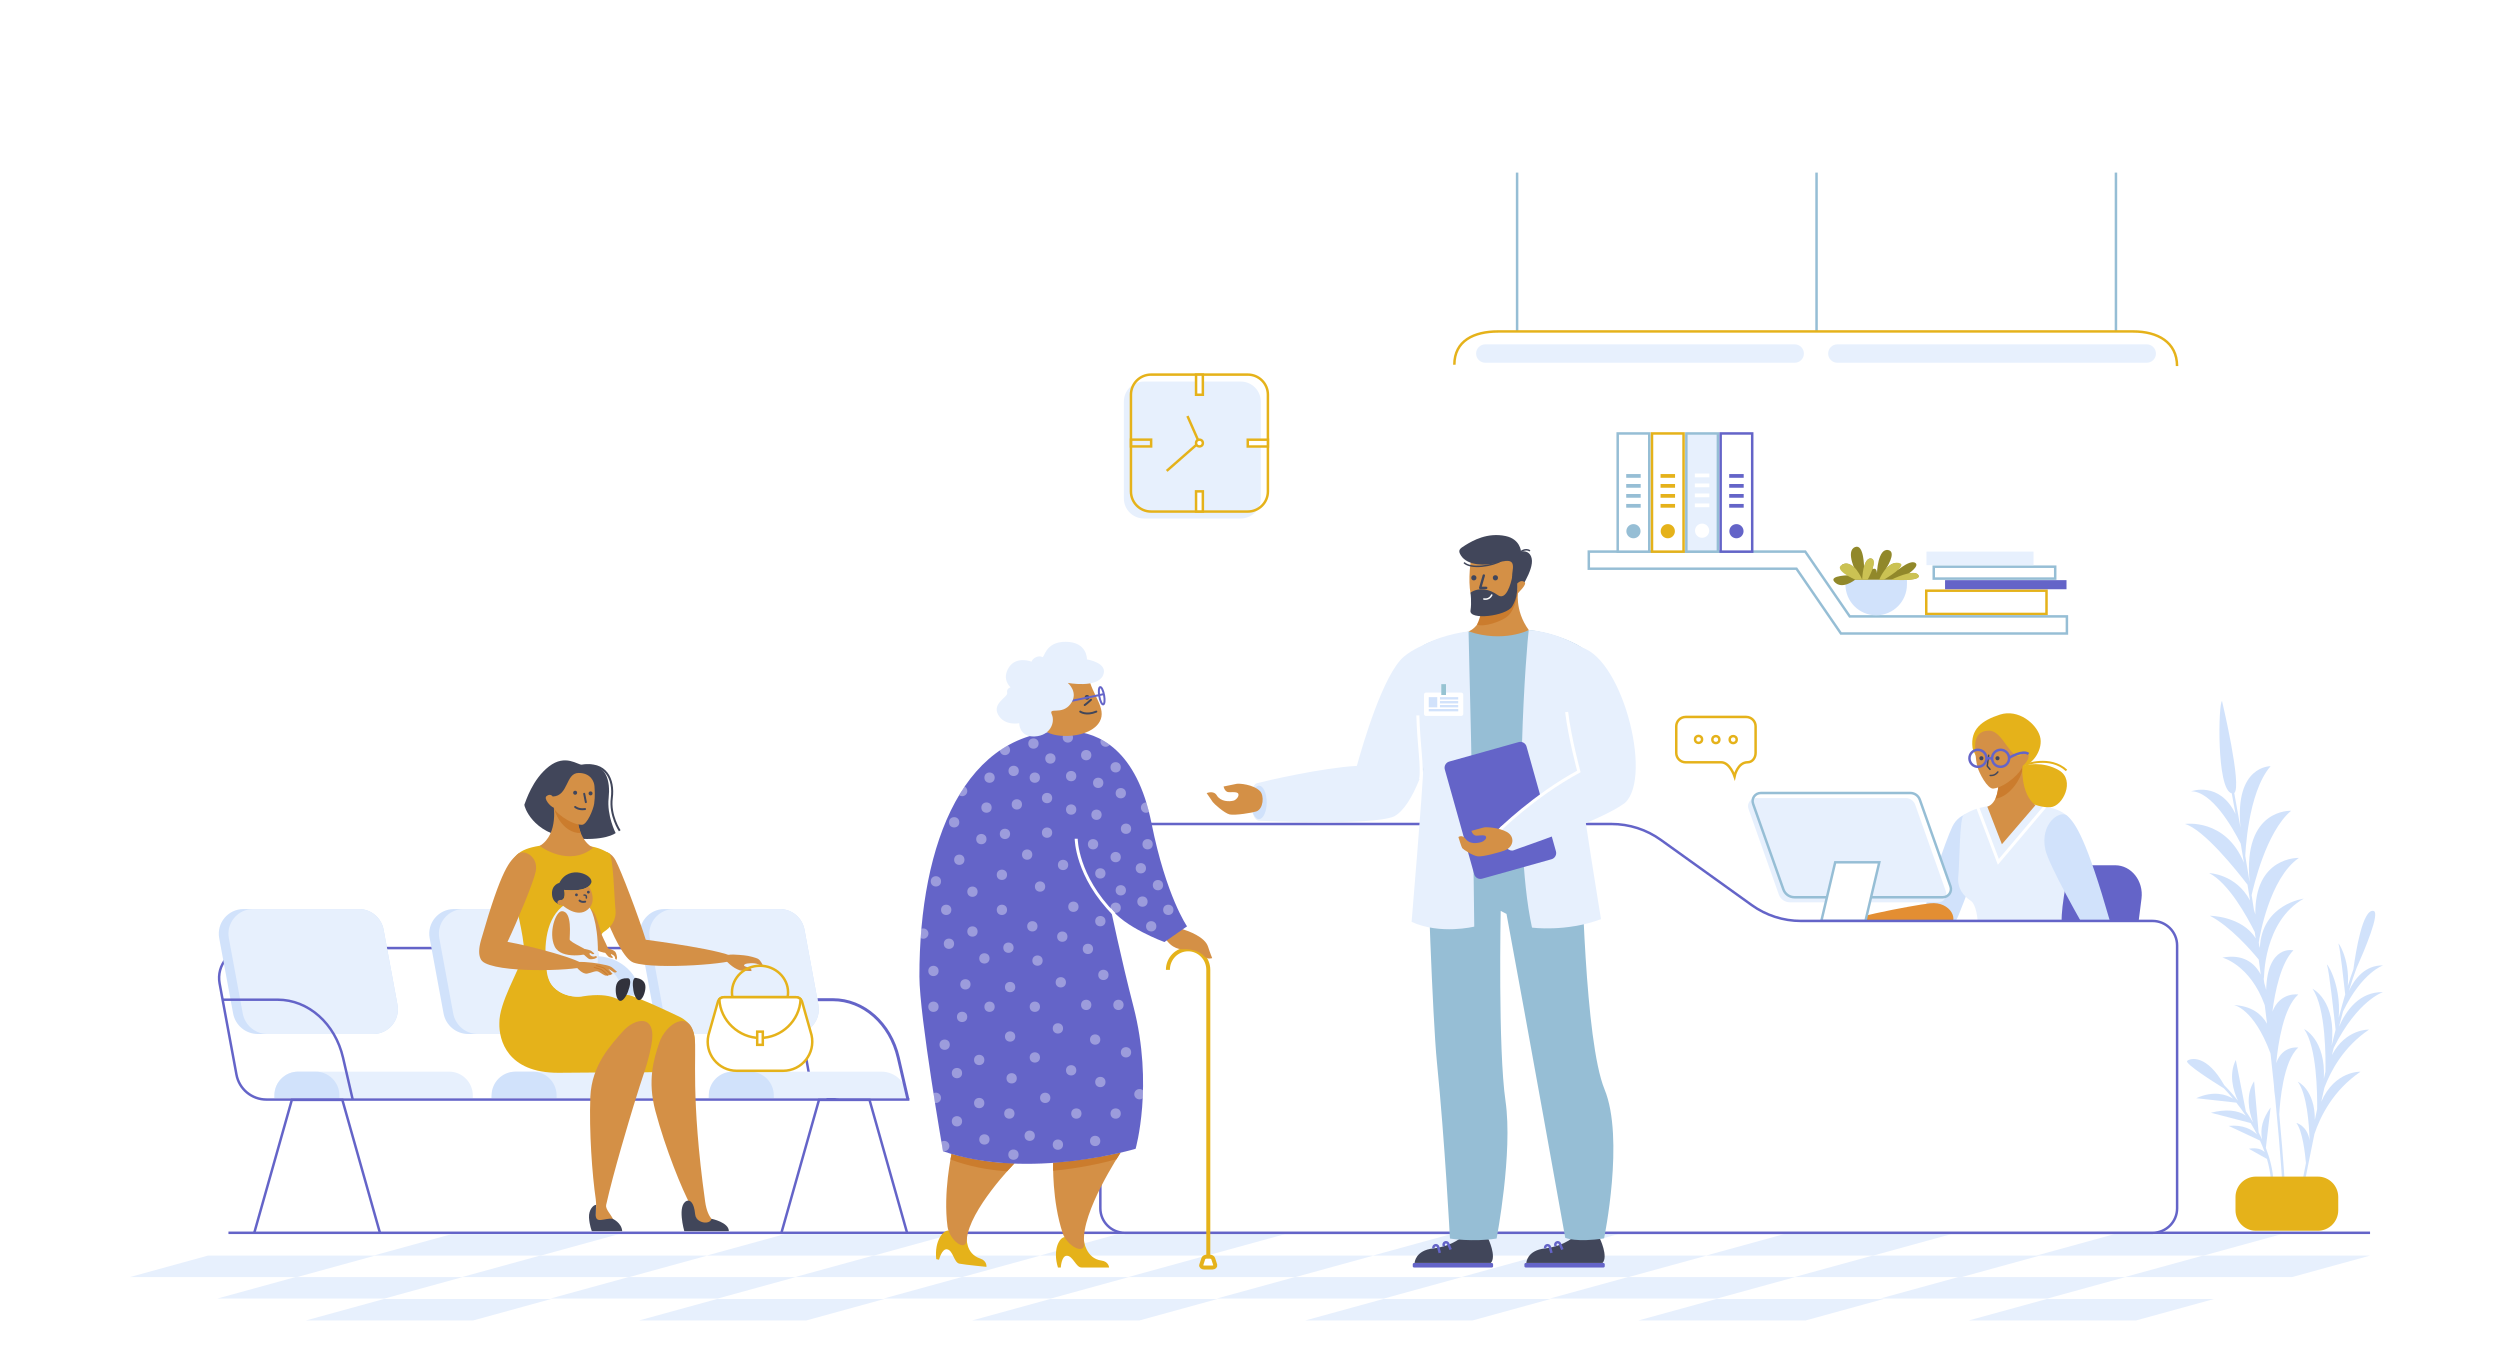 <?xml version="1.0" encoding="utf-8"?>
<!-- Generator: Adobe Illustrator 25.2.3, SVG Export Plug-In . SVG Version: 6.00 Build 0)  -->
<svg version="1.1" id="Слой_1" xmlns="http://www.w3.org/2000/svg" xmlns:xlink="http://www.w3.org/1999/xlink" x="0px" y="0px"
	 viewBox="0 0 5000 2700" style="enable-background:new 0 0 5000 3000;" xml:space="preserve">
<style type="text/css">
	.st0{fill:#FFFFFF;}
	.st1{fill:none;stroke:#6464C8;stroke-width:5;stroke-miterlimit:10;}
	.st2{fill:#E7F0FD;}
	.st3{fill:#D1E2FB;}
	.st4{fill:none;stroke:#6464C8;stroke-width:6;stroke-miterlimit:10;}
	.st5{fill:none;stroke:#E5B21A;stroke-width:5;stroke-miterlimit:10;}
	.st6{fill:#FFFFFF;stroke:#E5B21A;stroke-width:5;stroke-miterlimit:10;}
	.st7{fill:none;stroke:#96BED5;stroke-width:5;stroke-miterlimit:10;}
	.st8{fill:#6464C8;}
	.st9{fill:#FFFFFF;stroke:#96BED5;stroke-width:5;stroke-miterlimit:10;}
	.st10{fill:#91882A;}
	.st11{fill:#CBC253;}
	.st12{fill:#96BED5;}
	.st13{fill:#E5B21A;}
	.st14{fill:#E7F0FD;stroke:#96BED5;stroke-width:5;stroke-miterlimit:10;}
	.st15{fill:#FFFFFF;stroke:#6464C8;stroke-width:5;stroke-miterlimit:10;}
	.st16{fill:#C1C1E9;}
	.st17{fill:#8383D3;}
	.st18{fill:none;stroke:#FFFFFF;stroke-width:5;stroke-miterlimit:10;}
	.st19{fill:none;stroke:#6464C6;stroke-width:6;stroke-miterlimit:10;}
	.st20{fill:#FFFFFF;stroke:#E3B03D;stroke-width:5;stroke-miterlimit:10;}
	.st21{fill:#D28E46;}
	.st22{fill:#94BCD3;}
	.st23{fill:#CFE0F9;}
	.st24{fill:#C97C2D;}
	.st25{fill:#C5D7F9;}
	.st26{fill:#E38E32;}
	.st27{fill:none;stroke:#FFFFFF;stroke-width:6;stroke-miterlimit:10;}
	.st28{fill:none;stroke:#E5B21A;stroke-width:4;stroke-miterlimit:10;}
	.st29{fill:#D49046;}
	.st30{fill:#CB7C2D;}
	.st31{fill:none;stroke:#40465C;stroke-width:3;stroke-linecap:round;stroke-linejoin:round;stroke-miterlimit:10;}
	.st32{fill:#40465C;}
	.st33{fill:#41465A;}
	.st34{fill:#96C3D2;}
	.st35{fill:none;stroke:#41465A;stroke-width:3;stroke-miterlimit:10;}
	.st36{fill:none;stroke:#40465C;stroke-width:4.811;stroke-linecap:round;stroke-linejoin:round;stroke-miterlimit:10;}
	.st37{fill:none;stroke:#FFFFFF;stroke-width:3.04;stroke-linecap:round;stroke-linejoin:round;stroke-miterlimit:10;}
	.st38{fill:none;stroke:#E5B21A;stroke-width:8;stroke-miterlimit:10;}
	.st39{fill:#FFFFFF;stroke:#E5B21A;stroke-width:8;stroke-miterlimit:10;}
	.st40{opacity:0.36;}
	.st41{fill:none;stroke:#6464C8;stroke-width:4;stroke-miterlimit:10;}
	.st42{fill:none;stroke:#41465A;stroke-width:4;stroke-linecap:round;stroke-linejoin:round;stroke-miterlimit:10;}
	.st43{fill:none;stroke:#6464C8;stroke-width:4;stroke-linecap:round;stroke-linejoin:round;stroke-miterlimit:10;}
	.st44{fill:#32323C;}
	.st45{fill:none;stroke:#CB7C2D;stroke-width:2;stroke-linecap:round;stroke-miterlimit:10;}
	.st46{fill:none;stroke:#41465A;stroke-width:4;stroke-miterlimit:10;}
	.st47{fill:none;stroke:#40465C;stroke-width:4;stroke-linecap:round;stroke-linejoin:round;stroke-miterlimit:10;}
</style>
<rect class="st0" width="5000" height="2700"/>
<g id="FLOOR">
	<line class="st1" x1="456.9" y1="2465.6" x2="4740.1" y2="2465.6"/>
	<g>
		<g>
			<polygon class="st2" points="1081.3,2511.2 746.9,2511.2 902.9,2468.3 1237.3,2468.3 			"/>
			<polygon class="st2" points="1747.6,2511.2 1413.1,2511.2 1569.1,2468.3 1903.5,2468.3 			"/>
			<polygon class="st2" points="2413.8,2511.2 2079.4,2511.2 2235.3,2468.3 2569.8,2468.3 			"/>
			<polygon class="st2" points="3080,2511.2 2745.6,2511.2 2901.6,2468.3 3236,2468.3 			"/>
			<polygon class="st2" points="3746.3,2511.2 3411.8,2511.2 3567.8,2468.3 3902.2,2468.3 			"/>
		</g>
		<g>
			<polygon class="st2" points="1258.5,2554.1 924.1,2554.1 1080,2511.2 1414.5,2511.2 			"/>
			<polygon class="st2" points="594.3,2554.1 259.9,2554.1 415.8,2511.2 750.3,2511.2 			"/>
			<polygon class="st2" points="1924.7,2554.1 1590.3,2554.1 1746.3,2511.2 2080.7,2511.2 			"/>
			<polygon class="st2" points="2591,2554.1 2256.5,2554.1 2412.5,2511.2 2746.9,2511.2 			"/>
			<polygon class="st2" points="3257.2,2554.1 2922.8,2554.1 3078.7,2511.2 3413.2,2511.2 			"/>
			<polygon class="st2" points="3923.4,2554.1 3589,2554.1 3745,2511.2 4079.4,2511.2 			"/>
		</g>
		<g>
			<polygon class="st2" points="946.3,2640.9 611.9,2640.9 767.8,2598 1102.2,2598 			"/>
			<polygon class="st2" points="1612.5,2640.9 1278.1,2640.9 1434,2598 1768.5,2598 			"/>
			<polygon class="st2" points="2278.8,2640.9 1944.3,2640.9 2100.3,2598 2434.7,2598 			"/>
			<polygon class="st2" points="2945,2640.9 2610.6,2640.9 2766.5,2598 3100.9,2598 			"/>
			<polygon class="st2" points="3611.2,2640.9 3276.8,2640.9 3432.7,2598 3767.2,2598 			"/>
		</g>
		<g>
			<polygon class="st2" points="769.4,2597 435,2597 591,2554.1 925.4,2554.1 			"/>
			<polygon class="st2" points="1435.7,2597 1101.2,2597 1257.2,2554.1 1591.6,2554.1 			"/>
			<polygon class="st2" points="2101.9,2597 1767.5,2597 1923.4,2554.1 2257.9,2554.1 			"/>
			<polygon class="st2" points="2768.1,2597 2433.7,2597 2589.7,2554.1 2924.1,2554.1 			"/>
			<polygon class="st2" points="3434.4,2597 3099.9,2597 3255.9,2554.1 3590.3,2554.1 			"/>
			<polygon class="st2" points="4407,2511.2 4072.6,2511.2 4228.5,2468.3 4563,2468.3 			"/>
			<polygon class="st2" points="4584.2,2554.1 4249.7,2554.1 4405.7,2511.2 4740.1,2511.2 			"/>
			<polygon class="st2" points="4272,2640.9 3937.5,2640.9 4093.5,2598 4427.9,2598 			"/>
			<polygon class="st2" points="4095.1,2597 3760.7,2597 3916.6,2554.1 4251.1,2554.1 			"/>
		</g>
	</g>
</g>
<g id="CHAIRS">
	<path class="st1" d="M1818.8,2199.1H532.9c-29.4,0-54.7-21-60-50l-33.7-182.3c-6.8-36.8,21.5-70.7,58.9-70.7h1018.2
		c32.8,0,60.9,23.5,66.7,55.8l35.2,197.2c5.3,29,30.6,50,60,50"/>
	<path class="st2" d="M945.6,2190.8v5.2H548.9v-5.2c0-26.2,21.2-47.5,47.5-47.5h301.8C924.3,2143.3,945.6,2164.6,945.6,2190.8z"/>
	<path class="st2" d="M1379.9,2196H983.2v-1.3c0-28.4,23-51.4,51.4-51.4h293.9c28.4,0,51.4,23,51.4,51.4V2196z"/>
	<path class="st2" d="M1814.3,2196h-396.7v-1.3c0-28.4,23-51.4,51.4-51.4h293.9c28.4,0,51.4,23,51.4,51.4V2196z"/>
	<path class="st3" d="M678.8,2190.8v5.2h-130v-5.2c0-26.2,21.2-47.5,47.5-47.5h35C657.6,2143.3,678.8,2164.6,678.8,2190.8z"/>
	<path class="st3" d="M1113.2,2190.8v5.2h-130v-5.2c0-26.2,21.2-47.5,47.5-47.5h35C1092,2143.3,1113.2,2164.6,1113.2,2190.8z"/>
	<path class="st3" d="M1547.6,2190.8v5.2h-130v-5.2c0-26.2,21.2-47.5,47.5-47.5h35C1526.3,2143.3,1547.6,2164.6,1547.6,2190.8z"/>
	<path class="st3" d="M746.4,2068H515.7c-24.3,0-45.1-17.3-49.5-41.2l-27.8-150.4c-5.6-30.3,17.7-58.3,48.6-58.3h230.7
		c24.3,0,45.1,17.3,49.5,41.2l27.8,150.4C800.6,2040,777.3,2068,746.4,2068z"/>
	<path class="st3" d="M1167.3,2068H936.6c-24.3,0-45.1-17.3-49.5-41.2l-27.8-150.4c-5.6-30.3,17.7-58.3,48.6-58.3h230.7
		c24.3,0,45.1,17.3,49.5,41.2l27.8,150.4C1221.5,2040,1198.2,2068,1167.3,2068z"/>
	<path class="st2" d="M746.4,2068H535c-24.3,0-45.1-17.3-49.5-41.2l-27.8-150.4c-5.6-30.3,17.7-58.3,48.6-58.3h211.4
		c24.3,0,45.1,17.3,49.5,41.2l27.8,150.4C800.6,2040,777.3,2068,746.4,2068z"/>
	<path class="st2" d="M1167.3,2068H955.9c-24.3,0-45.1-17.3-49.5-41.2l-27.8-150.4c-5.6-30.3,17.7-58.3,48.6-58.3h211.4
		c24.3,0,45.1,17.3,49.5,41.2l27.8,150.4C1221.5,2040,1198.2,2068,1167.3,2068z"/>
	<path class="st1" d="M445.7,1999.4h109.6c61.3,0,115,47.6,130.8,116.1l19.3,83.6"/>
	<path class="st4" d="M1634.7,1999.4h31.1c61.3,0,115,47.6,130.8,116.1l19.3,83.6"/>
	<path class="st3" d="M1588.2,2068h-230.7c-24.3,0-45.1-17.3-49.5-41.2l-27.8-150.4c-5.6-30.3,17.7-58.3,48.6-58.3h230.7
		c24.3,0,45.1,17.3,49.5,41.2l27.8,150.4C1642.4,2040,1619.1,2068,1588.2,2068z"/>
	<path class="st2" d="M1588.2,2068h-211.4c-24.3,0-45.1-17.3-49.5-41.2l-27.8-150.4c-5.6-30.3,17.7-58.3,48.6-58.3h211.4
		c24.3,0,45.1,17.3,49.5,41.2l27.8,150.4C1642.4,2040,1619.1,2068,1588.2,2068z"/>
	<polyline class="st1" points="508.4,2466.1 583.7,2199.7 684.7,2199.7 760,2466.1 	"/>
	<polyline class="st1" points="1562.7,2466.1 1638,2199.7 1739,2199.7 1814.3,2466.1 	"/>
</g>
<g id="CLOCK">
	<path class="st2" d="M2481.4,1037h-193.5c-22.2,0-40.2-18-40.2-40.2V803.3c0-22.2,18-40.2,40.2-40.2h193.5
		c22.2,0,40.2,18,40.2,40.2v193.5C2521.6,1019,2503.6,1037,2481.4,1037z"/>
	<path class="st5" d="M2495.6,1023.1h-193.5c-22.2,0-40.2-18-40.2-40.2V789.4c0-22.2,18-40.2,40.2-40.2h193.5
		c22.2,0,40.2,18,40.2,40.2v193.5C2535.8,1005.1,2517.8,1023.1,2495.6,1023.1z"/>
	<g>
		<rect x="2392.1" y="749.2" class="st6" width="13.6" height="40.3"/>
		<rect x="2392.1" y="982.7" class="st6" width="13.6" height="40.3"/>
	</g>
	<g>
		
			<rect x="2275.3" y="866" transform="matrix(4.557694e-11 -1 1 4.557694e-11 1395.96 3168.183)" class="st5" width="13.6" height="40.3"/>
		
			<rect x="2508.8" y="866" transform="matrix(4.557694e-11 -1 1 4.557694e-11 1629.542 3401.765)" class="st6" width="13.6" height="40.3"/>
	</g>
	<polyline class="st5" points="2374.9,832.1 2398.2,884.9 2333.4,941.8 	"/>
	<circle class="st6" cx="2398.9" cy="886.1" r="6.8"/>
</g>
<g id="LAMP">
	<line class="st7" x1="3034.2" y1="345.2" x2="3034.2" y2="662.9"/>
	<line class="st7" x1="3633.1" y1="345.2" x2="3633.1" y2="662.9"/>
	<line class="st7" x1="4231.9" y1="345.2" x2="4231.9" y2="662.9"/>
	<path class="st5" d="M2908.7,729.5c0-48.1,39.2-66.6,87.5-66.6h1270.4c48.3,0,87.5,21.1,87.5,69.3"/>
	<path class="st2" d="M3589.4,725.5h-618.8c-10.2,0-18.4-8.3-18.4-18.4v0c0-10.2,8.3-18.4,18.4-18.4h618.8
		c10.2,0,18.4,8.3,18.4,18.4v0C3607.9,717.2,3599.6,725.5,3589.4,725.5z"/>
	<path class="st2" d="M4293.5,725.5h-618.8c-10.2,0-18.4-8.3-18.4-18.4v0c0-10.2,8.3-18.4,18.4-18.4h618.8
		c10.2,0,18.4,8.3,18.4,18.4v0C4311.9,717.2,4303.7,725.5,4293.5,725.5z"/>
</g>
<g id="SHELF">
	<g id="BOOKS">
		<rect x="3852.5" y="1181.4" class="st6" width="240.5" height="46.5"/>
		<rect x="3890.1" y="1160.3" class="st8" width="242.9" height="18.2"/>
		<rect x="3867.5" y="1133.4" class="st9" width="242.9" height="23.8"/>
		<rect x="3852.9" y="1103.2" class="st2" width="214.2" height="27.1"/>
	</g>
	<polygon id="SHELF_1_" class="st9" points="4133.8,1267 3681.9,1267 3592.9,1137.4 3177.6,1137.4 3177.6,1103.2 3610.5,1103.2 
		3699.5,1232.8 4133.8,1232.8 	"/>
	<g id="PLANT_1_">
		<path class="st3" d="M3752.4,1230.6L3752.4,1230.6c-34,0-61.5-27.5-61.5-61.5v-9.8h123v9.8
			C3813.8,1203.1,3786.3,1230.6,3752.4,1230.6z"/>
		<path class="st10" d="M3710.4,1159.4c0,0-26.6,21.7-41.9,3.9c-11-12.9,32.6-12.9,32.6-12.9s-23-18.4-15.7-21.7
			c17.9-8.2,28.4,19.3,28.4,19.3s-24.7-46.1-3.3-54c17.6-6.5,17.6,41,17.6,41s3.7-19.3,13.7-18c9.9,1.2,2.8,21.7,2.8,21.7
			s8.7-5.9,9.3,7.5c0,0,1.7-50.8,23-46c17.7,4-5.9,38.8-5.9,38.8s13.7-17.1,25.8-11.8c12.1,5.3-10.9,21.1-10.9,21.1
			s32.9-30.7,44.8-22.5c9.1,6.3-14,21.7-14,21.7s16.5-4.6,20.2,3.5s-23.1,8.5-23.1,8.5H3710.4z"/>
		<path class="st11" d="M3724.4,1159.4c0,0,0.9-43.8,17.4-42.5s-6.5,42.5-6.5,42.5H3724.4z"/>
		<path class="st11" d="M3724.4,1159.4c0,0-16.5-41.3-39-30.7c-21.9,10.3,25.2,30.7,25.2,30.7H3724.4z"/>
		<path class="st11" d="M3758.4,1159.4c0,0,14.8-37.2,38.4-33.7c23.6,3.5-29.1,33.7-29.1,33.7H3758.4z"/>
		<path class="st11" d="M3782.6,1159.4c0,0,46.1-23.2,54.4-9.2C3845.2,1164.1,3782.6,1159.4,3782.6,1159.4z"/>
	</g>
	<g id="DOCUMENTS">
		<g>
			<rect x="3235.4" y="866.9" class="st9" width="63.1" height="236.4"/>
			<rect x="3252.4" y="948.1" class="st12" width="29" height="7.5"/>
			<rect x="3252.4" y="968" class="st12" width="29" height="7.5"/>
			<rect x="3252.4" y="988" class="st12" width="29" height="7.5"/>
			<rect x="3252.4" y="1007.9" class="st12" width="29" height="7.5"/>
			<circle class="st12" cx="3266.9" cy="1062.4" r="14.2"/>
		</g>
		<g>
			<rect x="3304" y="866.9" class="st6" width="63.1" height="236.4"/>
			<rect x="3321.1" y="948.1" class="st13" width="29" height="7.5"/>
			<rect x="3321.1" y="968" class="st13" width="29" height="7.5"/>
			<rect x="3321.1" y="988" class="st13" width="29" height="7.5"/>
			<rect x="3321.1" y="1007.9" class="st13" width="29" height="7.5"/>
			<circle class="st13" cx="3335.6" cy="1062.4" r="14.2"/>
		</g>
		<g>
			<rect x="3372.7" y="866.9" class="st14" width="63.1" height="236.4"/>
			<rect x="3389.7" y="947.1" class="st0" width="29" height="7.5"/>
			<rect x="3389.7" y="967" class="st0" width="29" height="7.5"/>
			<rect x="3389.7" y="987" class="st0" width="29" height="7.5"/>
			<rect x="3389.7" y="1006.9" class="st0" width="29" height="7.5"/>
			<circle class="st0" cx="3404.2" cy="1061.4" r="14.2"/>
		</g>
		<g>
			<rect x="3441.3" y="866.9" class="st15" width="63.1" height="236.4"/>
			<rect x="3458.4" y="948.1" class="st8" width="29" height="7.5"/>
			<rect x="3458.4" y="968" class="st8" width="29" height="7.5"/>
			<rect x="3458.4" y="988" class="st8" width="29" height="7.5"/>
			<rect x="3458.4" y="1007.9" class="st8" width="29" height="7.5"/>
			<circle class="st8" cx="3472.9" cy="1062.4" r="14.2"/>
		</g>
	</g>
</g>
<g id="PLANT">
	<g>
		<path class="st3" d="M4531.7,2295.7c8.1,20.9,14,43.8,15.3,67.4l-5,0.3c-0.9-15.6-3.8-30.9-8.1-45.5l-36.2-20.4
			c16-2.8,25.8,1.2,31.7,6.7c-2.8-7.9-6-15.6-9.4-23l-62.6-29.4c28.9-2.9,46.6,7.4,56.6,17c-4.1-8.1-8.4-15.6-12.7-22.7l-79.5-20.6
			c29.5-7.6,54-5.4,69.9,5.8c-0.2-0.2-0.3-0.4-0.5-0.7c-6.4-9.4-12.7-17.9-18.6-25.3l-80.1-8.9c35.1-16,60.3-7.2,73.6,0.9
			c-8.1-9.7-14.7-16.8-18.4-20.6c-19.7-12.2-79.3-49.9-73.3-55c6.8-5.8,39.2-13.1,74.1,48.7c0,0,0,0,0,0
			c2.4,2.3,13.5,13.6,27.4,31.1c-10.1-21.8-18.4-52.8-4.3-81.6l20.1,102.8c1.1,1.6,2.3,3.3,3.4,4.9c3.7,5.4,7.5,11.3,11.2,17.6
			c-9.3-23.7-15-56.2,1.9-82.7l9,102.1c2.4,4.6,4.7,9.4,7,14.3c-4.3-22.5,1.2-41.4,17-63.9L4531.7,2295.7z"/>
		<path class="st3" d="M4558.5,2228.5c9,95.9,12,152.1,12.1,153.5l-5,0.3c-0.1-1.5-3.8-70.5-15.2-186.3c0,0,0-0.1,0-0.1
			c-1.4-9.5-2.3-18-2.6-25.8c-2-19.2-4.2-39.5-6.5-60.9c-0.1-0.9-0.3-1.8-0.4-2.7c-33.8-90.7-73.2-96.4-73.2-96.4
			c35.3,1.8,55.3,17.9,66.4,37.4c-1.5-12.1-3-24.6-4.6-37.2c-29.4-81.2-84.8-95.1-84.8-95.1c41.1-7.6,64.1,10,76.8,33.8
			c-1.3-9.9-2.7-19.8-4.1-29.9c-15.4-18.8-57-66.5-97.7-87.6c0,0,64.2,0.5,91.7,45.3c-0.6-4.2-1.2-8.5-1.9-12.8
			c-15.2-30.5-51.9-97.5-91.1-117.8c0,0,53.5,1.7,81.6,54.7c-1.6-10.4-3.3-21-5-31.6c-21.3-27.8-87-110.3-125.1-121.4
			c0,0,81.1-12.1,118,77.7c-2.1-12.7-4.3-25.6-6.5-38.5c-17.3-34-58.2-104.5-99.1-104.5c0,0,56.8-21.2,88.8,45.5
			c-2.5-13.7-5-27.5-7.6-41.4c-31.1-7.2-26.5-184.1-19.4-184.5c0,0,40.7,171,24.4,183.9c4.3,22.9,8.4,45.6,12.3,68
			c0.1,0.3,0.2,0.5,0.2,0.8c-12-124.2,60.2-122.5,60.2-122.5c-46.4,53.3-50.6,179.1-50.6,179.1c-0.1-0.2-0.1-0.5-0.2-0.7
			c2.9,17.2,5.7,34.2,8.4,51c0.1,0.6,0.3,1.2,0.4,1.9c-13.7-147.4,83-142.1,83-142.1c-50.2,42.3-75.5,153.1-78.9,168.7
			c1.5,9.7,3,19.3,4.5,28.9c1.1,3.1,2,6.3,2.9,9.7c-1.7-116.5,87.1-113.1,87.1-113.1c-58.9,40.8-78.5,157.6-80.3,169.1
			c0.3,2.4,0.7,4.8,1,7.1c0.4,1.2,0.8,2.4,1.2,3.6c4-87.6,87.8-98.3,87.8-98.3c-81.1,45.5-79.5,160.3-79.5,160.3
			c-0.3-1.2-0.6-2.3-1-3.4c0.6,4.1,1.1,8.1,1.6,12.1c1.5,4.5,2.7,9.1,3.7,13.6c2.5-91.5,54.5-79.3,54.5-79.3
			c-25.2,25.6-36.8,82.5-42,122.6c15.7-40.1,51.8-34.2,51.8-34.2c-29.6,26.2-40.3,96.8-44.1,137.1c12.6-36.1,44.1-31,44.1-31
			C4566.3,2122.1,4559.8,2205.6,4558.5,2228.5z"/>
		<path class="st3" d="M4667.3,2096c-1.1,4.7-2.3,9.4-3.4,14c27.7-52.7,74.1-50.8,74.1-50.8c-50.7,34.5-76.3,81.7-89.2,116.2
			c-1.3,5.8-2.6,11.5-3.8,17c-0.8,3.7-1.6,7.3-2.4,10.9c26.9-62,78.4-59.9,78.4-59.9c-55,37.4-80.5,89.8-92.2,124.8c0,0,0,0,0,0.1
			c-11.3,54.5-18.7,93-18.8,93.6l-4.9-0.9c0.1-0.3,2.5-13.3,6.8-34.8c-1.7-19.5-6.9-64.4-19.2-80.4c0,0,21.8,5.1,26.5,35
			c-1-33.1-5.3-92.8-23.7-117.5c0,0,34.4,15.3,34.2,76.3c1.5-7,3-14.1,4.6-21.4c0.4-31.7-0.7-124.6-26.1-160.1
			c0,0,43.6,20.4,39.5,99.4c1.1-4.7,2.1-9.4,3.2-14.2c0.5-24.1,1.2-127.8-26-165.8c0,0,49,22.9,38.3,114c2.6-10.8,5.3-21.5,8-32.1
			c-3.1-28.6-13.1-118.9-16.9-128.2c-5-12.2,28.9,33.4,23.1,104.3c4.3-16.3,8.7-32,13-46.7c-2.7-24.6-10.3-92.9-13.2-100.1
			c-4-9.7,23,26.6,18.4,83.2c3.8-12.2,7.6-23.4,11.2-33.4c4.8-35.9,18.6-121.1,40.2-116.7c14.1,2.9-18.4,79.6-34.1,114.8
			c0,0,0,0,0,0c-4.9,13.1-10,28.6-15.2,45.6c11.9-25.5,32.9-52,68.5-51.4c0,0-41.9,13.3-80.1,92c-2.7,9.9-5.4,20.2-8.1,30.6
			c14.6-33.4,41.3-70,88.2-69.2C4766.2,1984.1,4714.9,2000.4,4667.3,2096z"/>
	</g>
	<path class="st13" d="M4635.7,2461.5h-123.9c-22.5,0-40.8-18.3-40.8-40.8V2394c0-22.5,18.3-40.8,40.8-40.8h123.9
		c22.5,0,40.8,18.3,40.8,40.8v26.6C4676.5,2443.2,4658.2,2461.5,4635.7,2461.5z"/>
</g>
<!-- <g id="POSTERS">
	<g>
		<rect x="1254.7" y="685.8" class="st2" width="580" height="774.6"/>
		<rect x="1276.9" y="665.5" class="st7" width="580" height="774.6"/>
		<path class="st2" d="M1797,988.2v171.6l-53.2-27.4c-7.6,0-48.2,273-48.2,273h-280c0,0-40.6-273-48.2-273l-49,25.7V984.8
			c0-41.2,95.2-65.6,123.9-81.3c46.8-25.6,58.2-58.8,56.9-90.5l1.8,0c-1.2-0.2-1.9-0.3-1.9-0.3c-6-37.9-20.1-48.6-20.3-86.1h179.8
			c-2.7,31.3-4.4,63.9-26.3,86.8c-4.6,4.8-13.8,7.4-25.3,8.5c1,30.3,17.8,64.7,61.9,81.5C1706.2,917.8,1797,953.4,1797,988.2z"/>
		<path class="st2" d="M1599.9,943.7c-27.3,0-31.6,139.5-24.3,192.1c5.4,38.9,94.2,60,108.3,41.9
			C1716.4,1136,1652,943.7,1599.9,943.7z"/>
		<path class="st2" d="M1515.7,943.7c27.3,0,31.6,139.5,24.3,192.1c-5.4,38.9-95.8,61.1-108.3,41.9
			C1397.5,1125.3,1463.6,943.7,1515.7,943.7z"/>
		<path class="st2" d="M1604.2,1209.4c0.7-13.5-60.4-29.9-135.4-7.7c-57.9,17.2-40.4,108.6-16.2,108.5c12-0.1,20.1-25.3,43.3-25
			c56.9,0.9,84.6-20.4,90.2-56C1588.2,1215.7,1603.7,1220.2,1604.2,1209.4z"/>
		<path class="st2" d="M1568.9,1280.2c-3.1,13.6,83.2,6.6,93.9-34.2c9.5-36.1-27.7-43.9-45.5-25.8c-12.6,12.8-11.6,16.7-21.5,34.8
			C1583.8,1276.8,1570.7,1272.8,1568.9,1280.2z"/>
		<g>
			<path class="st2" d="M1665.7,1267.2c-10,13.2-25.2,22.8-40.6,28.5c-17.8,6.5-35.5,6.6-54.3,6c-37.6-1.3-82.5-5.8-109.9,25.6
				c-13.4,15.3-21.2,35.7-19.6,56.2c0.5,6.4,5.1,11.9,11.9,11.9c6.1,0,12.5-5.5,11.9-11.9c-1.2-14.7,3.3-29,13-39.8
				c11.2-12.5,26.4-17.5,43.6-18.4c37.4-2.1,76.6,6.6,112.5-7.6c20.7-8.2,38.5-20.5,52-38.4c3.9-5.2,0.8-13.4-4.3-16.3
				C1675.9,1259.4,1669.6,1262.1,1665.7,1267.2L1665.7,1267.2z"/>
		</g>
	</g>
	<g>
		<rect x="494" y="685.8" class="st2" width="580" height="774.6"/>
		<rect x="516.2" y="665.5" class="st7" width="580" height="774.6"/>
		<g>
			<g>
				<circle class="st0" cx="697.8" cy="838" r="115.4"/>
				<path class="st3" d="M752,736.2L697.8,838V722.6C717.4,722.6,735.9,727.5,752,736.2C752,736.2,752,736.2,752,736.2z"/>
				<path class="st12" d="M813.2,838H697.8L752,736.2c0,0,0,0,0,0C788.4,755.6,813.2,793.9,813.2,838z"/>
				<path class="st16" d="M813.2,838c0,63.7-51.7,115.4-115.4,115.4c-32.7,0-62.3-13.6-83.3-35.5c0,0,0,0,0,0l83.3-79.8H813.2z"/>
				<path class="st17" d="M697.8,838l-83.3,79.8h0c-6.3-6.6-11.8-13.9-16.4-21.8L697.8,838z"/>
			</g>
			<polyline class="st18" points="769.9,791.3 823.8,752.1 867.9,752.1 			"/>
			<line class="st18" x1="769.9" y1="877.9" x2="867.4" y2="940.1"/>
		</g>
		<rect x="797.3" y="1024.6" class="st0" width="231.2" height="316.1"/>
		<rect x="582.4" y="1371.3" class="st0" width="446.1" height="19.2"/>
		<g>
			<g>
				<rect x="582.4" y="1024.6" class="st2" width="187.4" height="23.3"/>
				<rect x="582.4" y="1073.4" class="st2" width="187.4" height="23.3"/>
				<rect x="582.4" y="1122.2" class="st2" width="187.4" height="23.3"/>
				<rect x="582.4" y="1171" class="st2" width="187.4" height="23.3"/>
				<rect x="582.4" y="1219.8" class="st2" width="187.4" height="23.3"/>
				<rect x="582.4" y="1268.6" class="st2" width="187.4" height="23.3"/>
				<rect x="582.4" y="1317.4" class="st2" width="187.4" height="23.3"/>
			</g>
			<g>
				<rect x="877.9" y="736.2" class="st2" width="150.6" height="15"/>
				<rect x="877.9" y="760.7" class="st2" width="150.6" height="15"/>
				<rect x="877.9" y="785.2" class="st2" width="102.4" height="15"/>
			</g>
			<g>
				<rect x="877.9" y="946.7" class="st2" width="150.6" height="15"/>
				<rect x="877.9" y="971.2" class="st2" width="150.6" height="15"/>
			</g>
		</g>
	</g>
</g> -->
<g id="RECEPTION_1_">
	<g id="SECRETARY">
		<g id="CHAIR">
			<g>
				<path class="st8" d="M4305.5,1941.5l-42,137.3c-8.7,28.5-33.1,47.8-60.4,47.8h-237.7c-27.4,0-51.7-19.2-60.4-47.8l-34.6-112.9
					c-6-19.7,7.3-40.1,26.2-40.1h26.6c12.5,0,23.2-10.2,24.9-23.8l15.5-121.1c3.7-28.9,26.2-50.4,52.7-50.4h214
					c32.4,0,57.2,31.5,52.7,66.7l-13.3,104.5c-1.6,12.8,7.4,24.1,19.1,24.1h6.4C4302.6,1925.8,4307.8,1933.8,4305.5,1941.5z"/>
			</g>
			<rect x="4065.8" y="2122.8" class="st15" width="34.8" height="259"/>
			<path class="st19" d="M4178.2,2416.3v-12c0-12.4-14.3-22.5-31.9-22.5h-124.1c-17.6,0-31.9,10.1-31.9,22.5v12"/>
			<circle class="st20" cx="3991" cy="2440.7" r="24.4"/>
			<circle class="st20" cx="4177.8" cy="2440.7" r="24.4"/>
		</g>
		<g id="LEGS_3_">
			<g id="LEFT_LEG_5_">
				<path id="FOOT_2_" class="st21" d="M3777,2344c-3.1,11.7-14.5,51.9-10.4,66.3c4.1,14.4,15.5,25,12.3,39.7
					c-3.3,15.6-95.1,5.7-97.9,5.1c-2.8-0.6,48.7-29.2,49.3-50.5c0.6-21.3-6.2-60.6-6.2-60.6H3777z"/>
				<g id="SHOES_2_">
					<path class="st22" d="M3666.4,2466.3h113.4c2.7,0,4.9-2.2,4.9-4.9l0,0c0-2.7-2.2-4.9-4.9-4.9h-113.4c-2.7,0-4.9,2.2-4.9,4.9
						l0,0C3661.5,2464.1,3663.7,2466.3,3666.4,2466.3z"/>
					<path class="st23" d="M3747.6,2457.2c0,0-11.9-14.5-28.7-18.8c-18.4-4.7-27.3-2.2-37.2,2.8c-9.6,4.9-15,15.3-15,15.3
						L3747.6,2457.2z"/>
					<path class="st23" d="M3748,2456.9c0,0-1-34,21.5-38.5c0,0,21.6,19.3,9.7,38.5H3748z"/>
				</g>
				<path id="SHADOW_6_" class="st24" d="M3777,2344h-52.8c0,0,1.3,7.5,2.7,17.8c19.2,1.8,39-4.6,47.4-7.8
					C3775.4,2349.9,3776.4,2346.4,3777,2344z"/>
				<path id="PANT_1_" class="st25" d="M3901.4,2112.9c-29.2,0-59.1-0.3-98.6-0.9c4.8,34,9.9,76.2,9.1,110.9
					c-0.7,32.6-7.4,37-7.2,50.8c0.5,22.1-14.3,29.4-9.5,45.2c8,26.5-18.2,25.1-18.2,25.1s-34.4,6.3-60.4,0l-26.6-273.5
					c-7.6-25.4,25.9-56.1,59.1-70.9c57.1-25.6,273.7-123.3,302-34C4058.6,1989.4,4034.4,2113.1,3901.4,2112.9z"/>
			</g>
			<g id="RIGHT_LEG_3_">
				<path id="FOOT_1_" class="st21" d="M3938,2344c-3.1,11.7-14.5,51.9-10.4,66.3c4.1,14.4,15.5,25,12.3,39.7
					c-3.3,15.6-95.1,5.7-97.9,5.1c-2.8-0.6,48.7-29.2,49.3-50.5c0.6-21.3-6.2-60.6-6.2-60.6H3938z"/>
				<g id="SHOES_1_">
					<path class="st22" d="M3827.4,2466.3h113.4c2.7,0,4.9-2.2,4.9-4.9l0,0c0-2.7-2.2-4.9-4.9-4.9h-113.4c-2.7,0-4.9,2.2-4.9,4.9
						l0,0C3822.5,2464.1,3824.7,2466.3,3827.4,2466.3z"/>
					<path class="st23" d="M3908.6,2457.2c0,0-11.9-14.5-28.7-18.8c-18.4-4.7-27.3-2.2-37.2,2.8c-9.6,4.9-15,15.3-15,15.3
						L3908.6,2457.2z"/>
					<path class="st23" d="M3909,2456.9c0,0-1-34,21.5-38.5c0,0,21.6,19.3,9.7,38.5H3909z"/>
				</g>
				<path id="SHADOW_5_" class="st24" d="M3938,2344h-52.8c0,0,1.3,7.5,2.7,17.8c19.2,1.8,39-4.6,47.4-7.8
					C3936.4,2349.9,3937.4,2346.4,3938,2344z"/>
				<path id="PANT" class="st23" d="M4042.4,2112.9c-29.2,0-59.1-0.3-98.6-0.9c4.8,34,9.9,76.2,9.1,110.9c-0.7,32.6,2.6,37,2.8,50.8
					c0.5,22.1-4.3,29.4,0.5,45.2c8,26.5-18.2,25.1-18.2,25.1s-34.4,6.3-60.4,0l-46.6-273.5c-7.6-25.4,5.9-56.1,39.1-70.9
					c57.1-25.6,266.5-145.3,301-11C4177.3,2012.7,4175.4,2113.1,4042.4,2112.9z"/>
			</g>
		</g>
		<g id="LEFT_HAND_3_">
			<path class="st3" d="M3959.9,1638.2c3.6,22.7,21,34.9-42.8,192.2c-24.2,59.7-73.3,31.2-69.7,0.6c3.6-30.6,43.8-150.5,57.6-178.4
				C3919.9,1622.3,3956.9,1619.2,3959.9,1638.2z"/>
			<path class="st26" d="M3894.3,1856c-46.2,23-226.4,9.7-226.9-1.9c-0.6-13.5,159-43.8,193-47.5
				C3901,1802.1,3921.9,1842.2,3894.3,1856z"/>
			<path class="st26" d="M3699.3,1846.6c-1.2-4.1-33.3-3.6-43.8-0.7c-10.5,2.9-25,15.1-27,17.8c-2,2.7-6.8,16.8-6.8,16.8
				s4.1,5.2,10.1-2.8s21-16.5,24.7-14.1c8.2,5.5-10.7,9.6-12.9,12.8c-2.3,3.3-1.3,5.4-1.3,5.4s19.5-3.9,22.6-4.1
				c3-0.2,13.3-4.4,19.3-9.3C3690.1,1863.6,3701,1852.7,3699.3,1846.6z"/>
		</g>
		<g id="SHIRT">
			<path class="st2" d="M4168.9,2010.8c29.1,34.1-32.7-119.9-44.3-158.7c-5.5-18.4,7-89.6,20.4-147.7c13.5-58.8-7.7-80-44.3-89.1
				c-40.8-10.2-93.5-7.5-105.9-5.8c-39.4,5.2-48.9,9.9-67,19.6c-9,4.8-8.5,98.6-11.2,123.3c-2.6,24.7,10.4,39.6,25.8,49.8
				c4.4,2.9,13.6,18.3,13.4,54.7c-0.2,36.3-5.5,55.9-20.1,76.4C3935.7,1933.3,4086.2,1913.7,4168.9,2010.8z"/>
			<polyline class="st27" points="4089.8,1613.6 3996.7,1723.7 3955.6,1615.5 			"/>
		</g>
		<g id="RIGHT_HAND_3_">
			<path class="st3" d="M4134.7,1631.7c16.9,15.6,38.4,47.5,85.2,210.7c17.7,61.9-22.8,60.1-38.8,33.7s-83.8-146.2-90.4-176.7
				C4079.2,1646.5,4120.7,1618.7,4134.7,1631.7z"/>
			<path class="st26" d="M4211.9,1893c-47.9,24.1-243.9-1.7-244.5-13.7c-0.7-14.1,167.2-26.8,202.5-30.8
				C4211.9,1843.7,4240.4,1878.6,4211.9,1893z"/>
			<path class="st26" d="M3994.1,1881.7c0.2,4.3-30.4,14.1-41.3,14.7s-28.5-6.3-31.3-8.2c-2.8-1.9-11.8-13.7-11.8-13.7
				s2.2-6.3,10.4-0.6c8.2,5.7,25.2,8.9,27.9,5.4c6-7.8-13.2-5.6-16.4-8c-3.2-2.4-3-4.7-3-4.7s19.7-2.6,22.7-3.4
				c2.9-0.8,14-0.1,21.3,2.6S3993.7,1875.3,3994.1,1881.7z"/>
		</g>
		<g id="HEAD_7_">
			<g id="HAIR_4_">
				<path class="st13" d="M4049.8,1530.5c16-3.2,37.5-32.7,30.1-58c-7.4-25.3-43.3-55.1-80-43.3s-59.3,29.5-54.9,65.8
					c3.5,28.8,93.7,122.9,155.8,119.4c25-1.4,50.2-54,17.5-73.6C4085.6,1521.2,4049.8,1530.5,4049.8,1530.5z"/>
				<path class="st28" d="M4133,1540.8c-33-30.3-82.3-11.2-82.3-11.2"/>
			</g>
			<g id="NECK_5_">
				<path id="NECK_4_" class="st29" d="M4044.7,1527.4c0,0-5.2,59.7,26.2,83l-67.1,78.1l-29.2-75.2c0,0,32.8-6.1,19.2-86H4044.7z"/>
				<path id="SHADOW_7_" class="st30" d="M4044.4,1539c-0.1,1.1-0.2,1.7-0.2,1.7c0,11-22.4,53.1-53.4,56.6c5.6-12.1,9.2-33.2,3-69.9
					h51C4044.7,1527.4,4044.3,1531.9,4044.4,1539z"/>
			</g>
			<path id="FACE_1_" class="st29" d="M4044.3,1532.3c-0.1,0.6-0.1,1-0.1,1c0.9,8.2-31.8,40.9-57.6,43.9
				c-11.6,1.3-28.8-32.1-31.7-43.4c-4.1-16.5-4.4-32.8-4.6-38.8c-0.3-9.6,0.3-33.7,28-33.7c27.9,0,43.5,61.4,64.1,49
				c0.4-0.9,3.9-8.1,12.8-2.4C4061.9,1512.2,4051.9,1527.8,4044.3,1532.3z"/>
			<polyline class="st31" points="3977.3,1510.5 3974.5,1532.2 3980,1538.7 			"/>
			<g id="GLASSES">
				<circle class="st1" cx="3955.9" cy="1516.6" r="17"/>
				<circle class="st1" cx="4001.2" cy="1516.6" r="17"/>
				<line class="st1" x1="3972.9" y1="1516.6" x2="3984.2" y2="1516.6"/>
				<path class="st1" d="M4018.1,1515.7c0,0,27.3-16.8,39-7.8"/>
			</g>
			<circle class="st32" cx="3962.8" cy="1516.5" r="4.1"/>
			<circle class="st32" cx="3995" cy="1516.5" r="4.1"/>
			<path class="st31" d="M3980.4,1550.9c0,0,9.1,1.6,15.3-7"/>
		</g>
	</g>
	<g id="COMPUTER">
		<path class="st0" d="M3885.6,1795.4h-296.7c-9.9,0-18.8-6.3-22.1-15.6l-60.6-171.2c-3.8-10.6,4.1-21.7,15.4-21.7h299.1
			c8.5,0,16,5.3,18.9,13.3l61.4,173.5C3904.7,1784.3,3896.9,1795.4,3885.6,1795.4z"/>
		<path class="st2" d="M3876.4,1804.6h-296.7c-9.9,0-18.8-6.3-22.1-15.6l-60.6-171.2c-3.8-10.6,4.1-21.7,15.4-21.7h299.1
			c8.5,0,16,5.3,18.9,13.3l61.4,173.5C3895.5,1793.5,3887.6,1804.6,3876.4,1804.6z"/>
		<path class="st7" d="M3885.6,1794.5h-296.7c-9.9,0-18.8-6.3-22.1-15.6l-60.6-171.2c-3.8-10.6,4.1-21.7,15.4-21.7h299.1
			c8.5,0,16,5.3,18.9,13.3l61.4,173.5C3904.7,1783.4,3896.9,1794.5,3885.6,1794.5z"/>
		<polygon class="st9" points="3730.9,1841.8 3642.7,1841.8 3670.4,1724.6 3758.6,1724.6 		"/>
	</g>
	<g id="ICON">
		<path class="st6" d="M3495.5,1524.5c9.3,0,15.7-9.1,15.7-18.6v-53.3c0-10.3-8.4-18.7-18.7-18.7h-121.3c-10.3,0-18.7,8.4-18.7,18.7
			v53.3c0,10.3,8.4,18.7,18.7,18.7h71.1c17.4,0,26.8,28,26.8,28S3474.9,1524.5,3495.5,1524.5z"/>
		<g>
			<circle class="st6" cx="3397.1" cy="1478.8" r="7"/>
			<circle class="st6" cx="3431.7" cy="1479.2" r="7"/>
			<circle class="st6" cx="3466.4" cy="1479.2" r="7"/>
		</g>
	</g>
	<path id="RECEPTION" class="st15" d="M4305.2,2465.6H2249.8c-27.1,0-49.1-22-49.1-49.1v-719.4c0-27.1,22-49.1,49.1-49.1H3223
		c35.4,0,70,11.1,98.7,31.8l181.6,130.3c28.8,20.7,63.3,31.8,98.7,31.8h703.1c27.1,0,49.1,22,49.1,49.1v525.6
		C4354.3,2443.6,4332.3,2465.6,4305.2,2465.6z"/>
</g>
<g id="DOCTOR">
	<g id="SHOES">
		<g>
			<path class="st33" d="M3199.7,2477c0,0,17.3,35.9,5.4,48.9h-152.5c0,0,0.9-25.2,37.6-29.1c33-3.6,53-19.8,53-19.8H3199.7z"/>
			<path class="st8" d="M3051.4,2535h155.5c1.4,0,2.6-1.2,2.6-2.6v-3.8c0-1.4-1.2-2.6-2.6-2.6h-155.5c-1.4,0-2.6,1.2-2.6,2.6v3.8
				C3048.8,2533.8,3050,2535,3051.4,2535z"/>
			<g>
				<path class="st1" d="M3124.7,2499.1l-5-11.8c-1.1-2.5-4.1-3.6-6.5-2.3l0,0c-2.1,1.1-3.1,3.6-2.3,5.8l0.4,1.6"/>
				<path class="st1" d="M3103,2505.8l-3.3-12c-0.8-2.6-3.6-4.1-6.1-3.2l0,0c-2.3,0.8-3.7,3-3.4,6.1"/>
			</g>
		</g>
		<g>
			<path class="st33" d="M2976.3,2477c0,0,17.3,35.9,5.4,48.9h-152.5c0,0,0.9-25.2,37.6-29.1c33-3.6,53-19.8,53-19.8H2976.3z"/>
			<path class="st8" d="M2828.1,2535h155.5c1.4,0,2.6-1.2,2.6-2.6v-3.8c0-1.4-1.2-2.6-2.6-2.6h-155.5c-1.4,0-2.6,1.2-2.6,2.6v3.8
				C2825.4,2533.8,2826.6,2535,2828.1,2535z"/>
			<g>
				<path class="st1" d="M2901.3,2499.1l-5-11.8c-1.1-2.5-4.1-3.6-6.5-2.3l0,0c-2.1,1.1-3.1,3.6-2.3,5.8l0.4,1.6"/>
				<path class="st1" d="M2879.6,2505.8l-3.3-12c-0.8-2.6-3.6-4.1-6.1-3.2l0,0c-2.3,0.8-3.7,3-3.4,6.1"/>
			</g>
		</g>
	</g>
	<path id="LEGS_2_" class="st12" d="M3162.3,1692.1c1.4,44.6,7,389.6,46.8,486.6c40.3,98.2-0.9,298-0.9,298c-55.3,8.7-77.7-1-77.7-1
		s-75.7-423.2-117.5-647.9l-11.6-6c0,0-5.5,276.3,9.6,380c15.1,104-17.8,275.3-17.8,275.3c-47.7,7.4-93.3,0-93.3,0
		s-10.2-194.9-26.1-353.1c-8.7-87-19.8-408.7-19.1-429.9L3162.3,1692.1z"/>
	<path id="TORSO" class="st12" d="M3061.4,1260.7c12.4,0,130.3,23.5,130.2,74.8c-0.1,56.2-59.8,241.3-54.9,275.3
		c4.9,33.9,36.9,78.8,22.2,85.3c-39.7,17.4-172.1,31.2-304.5-2.6c0,0,13.8-31.2-10-166.6c-13-73.9-16-215.3-4.9-230
		c11.1-14.8,77.8-30,102.2-34.5C2966,1257.8,3061.4,1260.7,3061.4,1260.7z"/>
	<g id="LAB_COAT">
		<path class="st2" d="M3057.5,1260.3c-2.9,17-35.5,402.9,6.5,594.9c0,0,68.2,9.3,138-16.9c0,0-39.6-241.3-42.1-281.5
			c-2.5-40.2,28.4-247.2,9.7-258.6C3107.7,1260.3,3057.5,1260.3,3057.5,1260.3z"/>
		<path class="st2" d="M2937.1,1262.9c0,0,9.3,366.5,11.4,590.3c0,0-67.3,16.8-125.3-9.4c0,0,22.8-270.9,23.1-305.4
			c0.3-34.5-17.6-238.7,2-249.1C2890.6,1267,2937.1,1262.9,2937.1,1262.9z"/>
	</g>
	<g id="HANDS">
		<g id="LEFT_HAND_2_">
			<path id="HAND_5_" class="st2" d="M2788.2,1632.8c75.9-40.4,123.7-365.5,72.3-348.2c-8.8,3-34.8,13.6-52.5,28.5
				c-41.3,34.8-82.4,175.5-94.3,218.7c-67.9,3.5-182.2,29.9-199.7,34.6c-18.3,4.9-15.2,74.7,4.2,75.1
				C2526.9,1641.6,2743.8,1652,2788.2,1632.8z"/>
			<path id="LINE_1_" class="st27" d="M2841.3,1558.4c4.1-25.4-4-67.1-5.6-127.6"/>
			<ellipse id="SHADOW_3_" class="st3" cx="2517.9" cy="1604.8" rx="15.5" ry="33.5"/>
			<path id="ARM_6_" class="st29" d="M2512.5,1622.9c-8,2.7-42.6,8.3-53.1,6c-10.5-2.3-32.5-22.3-34-25
				c-1.6-2.7-12.1-17.6-12.1-17.6s13.8-6.3,20.3,4.5c7.8,12.9,25.4,12.8,34.1,10.3c3.6-1,11.2-8,8.9-13.5c-2.2-5.5-17.9-2-21.9-3.8
				c-6.2-2.7-7.5-10.8-7.5-10.8s22.1-4.5,26.3-5.4c4.2-0.9,32.9,0.8,46.7,14.8C2528.6,1591.1,2527.1,1618,2512.5,1622.9z"/>
		</g>
		<g id="RIGHT_HAND_2_">
			<path id="TABLET" class="st8" d="M3103,1718.5l-138.8,38.9c-6.8,1.9-13.9-2.1-15.8-8.9l-58.8-209.6c-1.9-6.8,2.1-13.9,8.9-15.8
				l138.8-38.9c6.8-1.9,13.9,2.1,15.8,8.9l58.8,209.6C3113.8,1709.5,3109.8,1716.6,3103,1718.5z"/>
			<path id="HAND_4_" class="st2" d="M3250,1605.7c57.2-53.1-8.4-301.7-94.6-312.4c-8.8-1.1-27.4,5.6-28.7,61.1
				c-1.2,52.6,24.1,159.5,31.2,188.6c-54.2,26.9-139.2,100.6-154.8,109.2c-15.7,8.7,7.9,55.6,24.6,48.2
				C3036.6,1696.4,3201.9,1642.5,3250,1605.7z"/>
			<path id="LINE" class="st27" d="M2998.4,1660.8c0,0,69.3-69.1,159.3-117.9c0,0-18.3-67.4-24.4-118.9"/>
			<path id="ARM_5_" class="st29" d="M3009.6,1700.8c-7.8,3.1-43.7,13.3-54.2,11.9s-29.2-14.1-30.9-16.4c-1.7-2.3-7.7-22.2-7.7-22.2
				s7.4-5.7,14.4,3.7c8.3,11.2,23.8,8.9,32.3,6.1c3.5-1.2,10.7-6.1,8.3-10.9c-2.5-4.9-16.8-0.6-20.9-1.9c-6.3-2-8-9.4-8-9.4
				s20.7-5.7,24.8-6.8s29.8-0.1,46.2,9.1C3030.2,1673.3,3027.8,1693.7,3009.6,1700.8z"/>
		</g>
	</g>
	<g id="NAME_TAG">
		<path class="st0" d="M2922.5,1431.9H2852c-2.2,0-4-1.8-4-4v-38.7c0-2.2,1.8-4,4-4h70.5c2.2,0,4,1.8,4,4v38.7
			C2926.5,1430.1,2924.7,1431.9,2922.5,1431.9z"/>
		<rect x="2882.6" y="1368.3" class="st34" width="9.4" height="21.7"/>
		<g>
			<rect x="2857.5" y="1394.3" class="st3" width="17" height="20.4"/>
			<rect x="2879.9" y="1394.3" class="st3" width="36.5" height="4.7"/>
			<rect x="2879.9" y="1402.1" class="st3" width="36.5" height="4.7"/>
			<rect x="2879.9" y="1410" class="st3" width="36.5" height="4.7"/>
			<rect x="2857.5" y="1418" class="st3" width="59" height="4.7"/>
		</g>
	</g>
	<g id="HEAD_6_">
		<g id="NECK_3_">
			<path id="NECK_2_" class="st29" d="M3036.6,1179.7c0,0-8.5,40.1,21,80.5c0,0-51,26.1-120.4,2.6c0,0,40.9-14.1,23.4-81.5
				L3036.6,1179.7z"/>
			<path id="SHADOW_4_" class="st30" d="M3034.9,1179.8c0,2.7,0,4.9,0,6.5c0,0-3,30.4-18.7,45.3c-12.2,11.6-49.8,23.5-62.1,17.6
				c8-16.6,13.3-41,6.4-67.8L3034.9,1179.8z"/>
		</g>
		<path id="FACE" class="st29" d="M3035.8,1185.4c0,0-16.2,27.4-23.4,30.1c-18,6.8-46.9,12.7-56.5,7.8c-6.6-3.4-6.9-3.6-14.7-37.1
			c-5.5-23.9-0.1-73,3.6-75.1c3.6-2.1,80.4-7.3,84.3,0.7C3033,1119.7,3036.1,1172.8,3035.8,1185.4z"/>
		<g id="HAIR_3_">
			<path class="st33" d="M3035.3,1167.1c0,0-14.3,1-10.3-23.5c3.6-21.7-2.2-26.2-31.4-18c-23.7,6.7-58.5,5.4-71.4-14.1
				c-7.3-11.1-3.2-13.9,8.6-21.2c14.8-9.1,44-25.9,80.5-18.2c29.2,6.2,30.7,30.7,30.7,30.7s17.5-3.9,21.4,14.4
				c5,23.1-27.6,68.5-27.6,68.5L3035.3,1167.1z"/>
			<path class="st35" d="M3002.2,1121.4c-16.9,10.5-60.5,17.5-74.2,3.8"/>
			<path class="st35" d="M3041.2,1103.8c0,0,9.3-8.1,18.8-2.1"/>
			<path class="st33" d="M3024.8,1151.9c-3,16.2-12.7,50.6-29.7,38c-14.9-11-36.5-16.5-54.1-4.7c0,0,2.6,19.9,0,35.8
				c-3.3,20.2,71.5,11.3,83.4-8.1s9.3-35.2,11-45.8C3037.1,1156.5,3024.8,1151.9,3024.8,1151.9z"/>
		</g>
		<path id="EAR" class="st29" d="M3034.5,1167.1c0,0,7.7-8.9,14.8-2.8c5.3,4.6-13.4,21.8-13.4,21.8L3034.5,1167.1z"/>
		<circle class="st32" cx="2947.7" cy="1155.6" r="5.2"/>
		<circle class="st32" cx="2990.8" cy="1155.6" r="5.2"/>
		<polyline class="st36" points="2967.6,1151 2960.4,1175.8 2972.4,1175.8 		"/>
		<path class="st37" d="M2967.7,1198c0,0,10.9,2.6,15.8-8"/>
	</g>
</g>
<g id="OLD_WOMAN">
	<g id="LEGS_1_">
		<g id="RIGHT_LEG_2_">
			<path id="SHOE_2_" class="st13" d="M2129.7,2474.1c-11,0.6-24.9,25.4-13.8,60.9h5.7c0,0,1.2-23.2,11.9-23.5
				c12.3-0.3,18.3,23.5,29.5,23.5c12.8,0,55.2,0,55.2,0s-0.8-12-15.3-13.9c-31.4-4.1-35.2-40.4-35.2-40.4L2129.7,2474.1z"/>
			<path id="LEG_2_" class="st29" d="M2241.3,2305.1c0,0-79.8,120.6-73,180c3.1,27-34.3,7-42.8-18.4
				c-21.7-64.8-19.2-141.3-19.2-141.3S2181.4,2319.8,2241.3,2305.1z"/>
			<path id="SHADOW_1_" class="st30" d="M2241.3,2305.1c0,0-3.3,5-8.5,13.5c-30,8.1-75.1,18.2-126.5,22.9c-0.2-10.1,0-16.1,0-16.1
				S2181.4,2319.8,2241.3,2305.1z"/>
		</g>
		<g id="LEFT_LEG_2_">
			<path id="SHOE_3_" class="st13" d="M1897.7,2461.1c-10.9-1.5-29.3,20.2-25.2,57.2l5.6,1.1c0,0,5.6-22.6,16.1-20.8
				c12.1,2,13.5,26.5,24.5,28.7c12.6,2.4,54.2,6.4,54.2,6.4s1.5-12-12.4-16.6c-30-10-26.9-42.2-26.9-42.2L1897.7,2461.1z"/>
			<path id="LEG_3_" class="st29" d="M2029,2326.6c0,0-90.8,93-95.5,152.6c-2.1,27-35,0.4-38.5-26.2c-9-67.7,8.1-145.1,8.1-145.1
				S1966.5,2326.8,2029,2326.6z"/>
			<path id="SHADOW_2_" class="st30" d="M1903.1,2307.9c0,0,63.5,18.9,125.9,18.7c0,0-5.9,6.1-14.9,16.1
				c-38-2.7-76.7-9.8-113.2-23.8C1902.2,2311.9,1903.1,2307.9,1903.1,2307.9z"/>
		</g>
	</g>
	<g id="CANE">
		<path class="st38" d="M2335.8,1939.7c0-22.7,18.1-41.1,40.4-41.1l0,0c22.3,0,40.4,18.4,40.4,41.1V2535"/>
		<path class="st39" d="M2425.1,2535h-17.3c-3.5,0-6.2-2.5-5.3-5l4.1-12.7c0.8-2.4,3.6-4,6.9-4h6c3.3,0,6.1,1.7,6.9,4l4.1,12.7
			C2431.2,2532.5,2428.6,2535,2425.1,2535z"/>
	</g>
	<path id="ARM_4_" class="st29" d="M2353.2,1844.9c0.7,5.7,4.3,11.1,12.4,13.6c11,3.5,44.4,15.2,50.6,35.1c4,12.8,8.2,22.6,8.2,22.6
		s-9.4,3.7-16.4-4c-12.1-13.5-34.8-14.3-42.6-13.7c-7.9,0.6-29.5-4.4-39.9-32.9C2315.1,1837.1,2353.2,1844.9,2353.2,1844.9z"/>
	<g id="DRESS_1_">
		<path class="st8" d="M2141.3,1462.3c56.3,2.3,132.3,37.5,161.7,184.1s71.1,206.3,71.1,206.3l-45.3,31.4c0,0-82.1-30.2-107.8-68.7
			c0,0,20.9,100.9,46,198c40.5,156.9,4.2,284.2,4.2,284.2s-213.7,64.3-385.2,4.9c0,0-47.1-270.4-47.2-349.6
			C1838.5,1685.2,1929.4,1453.6,2141.3,1462.3z"/>
		<path class="st27" d="M2152.4,1677.5c0,0,0.3,74.9,75.9,150.9"/>
		<g class="st40">
			<circle class="st0" cx="2302.4" cy="1852.6" r="10.3"/>
			<circle class="st0" cx="2336.6" cy="1819.7" r="10.3"/>
			<circle class="st0" cx="2027.3" cy="1541.8" r="10.3"/>
			<circle class="st0" cx="2100.8" cy="1517" r="10.3"/>
			<circle class="st0" cx="2094.1" cy="1596.1" r="10.3"/>
			<circle class="st0" cx="2069.6" cy="1555.3" r="10.3"/>
			<circle class="st0" cx="2066.9" cy="1487.1" r="10.3"/>
			<path class="st0" d="M2020.2,1500c0,5.7-4.6,10.3-10.3,10.3c-5.4,0-9.8-4.1-10.3-9.4c5.1-3.5,10.3-6.8,15.7-9.8
				C2018.3,1493,2020.2,1496.3,2020.2,1500z"/>
			<circle class="st0" cx="2135.7" cy="1474.9" r="10.3"/>
			<circle class="st0" cx="2142.3" cy="1552.2" r="10.3"/>
			<circle class="st0" cx="2172.4" cy="1510.3" r="10.3"/>
			<path class="st0" d="M2219.4,1489.7c-1.9,2.4-4.8,3.9-8.1,3.9c-5.7,0-10.4-4.6-10.4-10.3c0-1.6,0.4-3.2,1.1-4.6
				C2207.9,1481.8,2213.7,1485.4,2219.4,1489.7z"/>
			<circle class="st0" cx="2231.3" cy="1534.6" r="10.3"/>
			<circle class="st0" cx="2196.4" cy="1565.7" r="10.3"/>
			<circle class="st0" cx="2142.3" cy="1619.1" r="10.3"/>
			<circle class="st0" cx="2094.1" cy="1665.3" r="10.3"/>
			<circle class="st0" cx="2033.7" cy="1608.8" r="10.3"/>
			<circle class="st0" cx="1979.1" cy="1555.3" r="10.3"/>
			<circle class="st0" cx="1973" cy="1615.2" r="10.3"/>
			<circle class="st0" cx="2009.9" cy="1667.8" r="10.3"/>
			<circle class="st0" cx="2193" cy="1629.5" r="10.3"/>
			<circle class="st0" cx="2241.6" cy="1586.4" r="10.3"/>
			<path class="st0" d="M2297.9,1623.8c-1.7,1.1-3.7,1.8-5.8,1.8c-5.7,0-10.3-4.6-10.3-10.4c0-5.7,4.6-10.3,10.3-10.3
				c0.2,0,0.4,0,0.5,0C2294.5,1610.9,2296.2,1617.2,2297.9,1623.8z"/>
			<circle class="st0" cx="2252" cy="1657.5" r="10.3"/>
			<circle class="st0" cx="2186.1" cy="1688.5" r="10.3"/>
			<circle class="st0" cx="2231.3" cy="1714.2" r="10.3"/>
			<circle class="st0" cx="2295.2" cy="1688.5" r="10.3"/>
			<circle class="st0" cx="2281.7" cy="1736.5" r="10.3"/>
			<circle class="st0" cx="2200.7" cy="1746.8" r="10.3"/>
			<circle class="st0" cx="2241.6" cy="1780.6" r="10.3"/>
			<circle class="st0" cx="2315.9" cy="1770.3" r="10.3"/>
			<circle class="st0" cx="2284.9" cy="1803.2" r="10.3"/>
			<circle class="st0" cx="2231.3" cy="1815.5" r="10.3"/>
			<circle class="st0" cx="2054.3" cy="1709.2" r="10.3"/>
			<circle class="st0" cx="1962.7" cy="1678.2" r="10.3"/>
			<circle class="st0" cx="1908.3" cy="1644.6" r="10.3"/>
			<path class="st0" d="M1934.6,1582.1c0,5.7-4.6,10.3-10.3,10.3c-2.3,0-4.4-0.7-6.1-2c3.6-6,7.3-11.8,11.1-17.4
				C1932.4,1574.8,1934.6,1578.2,1934.6,1582.1z"/>
			<circle class="st0" cx="2126.1" cy="1729.9" r="10.3"/>
			<circle class="st0" cx="2080.1" cy="1773.1" r="10.3"/>
			<circle class="st0" cx="2003.8" cy="1749.6" r="10.3"/>
			<circle class="st0" cx="1918.6" cy="1719.5" r="10.3"/>
			<circle class="st0" cx="1944.9" cy="1783.4" r="10.3"/>
			<circle class="st0" cx="1871.8" cy="1762.7" r="10.3"/>
			<circle class="st0" cx="1892.4" cy="1819.7" r="10.3"/>
			<circle class="st0" cx="2003.8" cy="1819.7" r="10.3"/>
			<circle class="st0" cx="1944.9" cy="1863" r="10.3"/>
			<circle class="st0" cx="2064.7" cy="1852.6" r="10.3"/>
			<circle class="st0" cx="2146.8" cy="1813.5" r="10.3"/>
			<circle class="st0" cx="2200.7" cy="1842.3" r="10.3"/>
			<circle class="st0" cx="2124.6" cy="1873.3" r="10.3"/>
			<circle class="st0" cx="2016.9" cy="1895.4" r="10.3"/>
			<circle class="st0" cx="2075" cy="1921.2" r="10.3"/>
			<circle class="st0" cx="1968.8" cy="1916.8" r="10.3"/>
			<circle class="st0" cx="1897.9" cy="1887.5" r="10.3"/>
			<path class="st0" d="M1856.9,1867.1c0,5.7-4.6,10.4-10.3,10.4c-1.9,0-3.7-0.5-5.3-1.4c0.4-6.2,0.9-12.4,1.4-18.5
				c1.2-0.5,2.5-0.7,3.8-0.7C1852.2,1856.8,1856.9,1861.4,1856.9,1867.1z"/>
			<circle class="st0" cx="1866.9" cy="1941.9" r="10.3"/>
			<circle class="st0" cx="1930.8" cy="1968.7" r="10.3"/>
			<circle class="st0" cx="2020.2" cy="1974.1" r="10.3"/>
			<circle class="st0" cx="1979.1" cy="2013.5" r="10.3"/>
			<circle class="st0" cx="2175.8" cy="1897.8" r="10.3"/>
			<circle class="st0" cx="2121.6" cy="1964.6" r="10.3"/>
			<circle class="st0" cx="2206.8" cy="1949.8" r="10.3"/>
			<circle class="st0" cx="2172.4" cy="2009.8" r="10.3"/>
			<circle class="st0" cx="2069.7" cy="2013.5" r="10.3"/>
			<circle class="st0" cx="2115.8" cy="2056.8" r="10.3"/>
			<circle class="st0" cx="2236.9" cy="2009.8" r="10.3"/>
			<circle class="st0" cx="2190.3" cy="2079.1" r="10.3"/>
			<circle class="st0" cx="2020.2" cy="2073" r="10.3"/>
			<circle class="st0" cx="1924.2" cy="2033.8" r="10.3"/>
			<circle class="st0" cx="1866.9" cy="2013.5" r="10.3"/>
			<circle class="st0" cx="1889.3" cy="2089.4" r="10.3"/>
			<circle class="st0" cx="1958.4" cy="2119.9" r="10.3"/>
			<circle class="st0" cx="2069.7" cy="2114.9" r="10.3"/>
			<circle class="st0" cx="2023.3" cy="2156.6" r="10.3"/>
			<circle class="st0" cx="1913.9" cy="2146.2" r="10.3"/>
			<path class="st0" d="M1882.1,2195.7c0,5.7-4.6,10.3-10.3,10.3c-0.6,0-1.2-0.1-1.9-0.2c-1-6.3-2-12.7-3-19.3
				c1.5-0.8,3.1-1.2,4.9-1.2C1877.5,2185.4,1882.1,2190,1882.1,2195.7z"/>
			<circle class="st0" cx="1958.4" cy="2206.1" r="10.3"/>
			<circle class="st0" cx="1913.9" cy="2242.6" r="10.3"/>
			<circle class="st0" cx="2018.7" cy="2227.1" r="10.3"/>
			<circle class="st0" cx="1968.8" cy="2278.9" r="10.3"/>
			<circle class="st0" cx="2059.4" cy="2271.5" r="10.3"/>
			<circle class="st0" cx="2142.3" cy="2140.6" r="10.3"/>
			<circle class="st0" cx="2090.4" cy="2195.7" r="10.3"/>
			<circle class="st0" cx="2200.7" cy="2164" r="10.3"/>
			<circle class="st0" cx="2252" cy="2104.6" r="10.3"/>
			<path class="st0" d="M2285.9,2180.7c-0.1,5.4-0.3,10.6-0.6,15.8c-1.8,1.4-4,2.2-6.4,2.2c-5.7,0-10.4-4.6-10.4-10.3
				c0-5.7,4.6-10.3,10.4-10.3C2281.6,2178,2284.1,2179,2285.9,2180.7z"/>
			<circle class="st0" cx="2231.3" cy="2227.1" r="10.3"/>
			<circle class="st0" cx="2152.7" cy="2227.1" r="10.3"/>
			<circle class="st0" cx="2190.3" cy="2281.9" r="10.3"/>
			<circle class="st0" cx="2115.8" cy="2289.3" r="10.3"/>
			<path class="st0" d="M1898.8,2292.1c0,5.7-4.6,10.3-10.4,10.3c-0.9,0-1.8-0.1-2.6-0.3c-0.3-1.8-1.5-8.4-3.2-18.5
				c1.7-1.1,3.7-1.8,5.8-1.8C1894.2,2281.7,1898.8,2286.4,1898.8,2292.1z"/>
			<circle class="st0" cx="2026.9" cy="2309.3" r="10.3"/>
		</g>
	</g>
	<g id="HEAD_4_">
		<path id="HEAD_5_" class="st29" d="M2176.8,1352.3c6.8,37.3,37.4,64.3,22.6,90.9c-18.7,33.6-88.9,34.7-108,18.9
			c-35.6-29.4-24.9-105.1,13-115.6C2142.3,1336,2176.8,1352.3,2176.8,1352.3z"/>
		<g id="GLESSES">
			
				<ellipse transform="matrix(0.985 -0.174 0.174 0.985 -208.721 405.739)" class="st41" cx="2203.3" cy="1390" rx="4.9" ry="17.6"/>
			<circle class="st33" cx="2174.1" cy="1394.7" r="4.8"/>
			<path class="st42" d="M2160.5,1423.2c0,0,11.5,8.6,32.1,0"/>
			<path class="st42" d="M2204.4,1374.5"/>
			<line class="st43" x1="2143.2" y1="1401.7" x2="2206" y2="1388.6"/>
		</g>
		<path id="HAIR_2_" class="st2" d="M2135.6,1365.8c0,0,58.2,11,70.3-14.6c12.1-25.5-32-32.4-32-32.4s1.2-35.1-42.7-35.2
			c-42.1-0.1-42,33.7-46.8,30.5c-6.2-4-18.9,1.2-21.2,9.2c0,0-30.6-12.1-45.6,11.8c-15,23.9,3.5,39.5,3.5,39.5s-8.7,2.3-6.7,11
			c2,8.6-30.8,20.8-18.1,43.8c12.7,23.1,42.1,17,42.1,17s-0.2,28.2,31.3,26.5c31.4-1.7,40.9-28.5,33.9-44.1
			c-7-15.6,20.1,2.3,37.4-20.8C2158.4,1385.1,2135.6,1365.8,2135.6,1365.8z"/>
		<path class="st42" d="M2182,1399.5c0,0-8.6,8-12.6,10.6"/>
	</g>
</g>
<g id="MOTHER__x26__CHILD">
	<g id="RIGHT_HAND">
		<path id="HAND_1_" class="st29" d="M1470.8,1917.5c4.5,9.5-159.1,22.6-203.5,7.8c-37.2-12.5-93.5-191.3-86.5-207.6
			c6.8-16,35.7-24.1,50.3,2.8c10.9,20.2,45.5,110.9,60.4,159C1291.5,1879.5,1463.2,1901.3,1470.8,1917.5z"/>
		<path id="ARM_1_" class="st29" d="M1451.1,1913.1c2.3-6.6,26.8-3.2,36.7-2.5c10,0.7,25.4,5.4,28,6.9c6.2,3.5,10.1,13.9,10.1,13.9
			s-1.1,1.5-9.1-2.6c-7.6-3.9-23.6-2.4-26.9-0.3c-7.4,4.9,9.6,5.7,11.7,8.7s1.1,4.9,1.1,4.9s-17.7-0.6-20.4-0.8
			c-2.7-0.2-12-4.1-17.5-8.5C1459.4,1928.6,1448.4,1920.8,1451.1,1913.1z"/>
	</g>
	<path id="DRESS" class="st13" d="M1317.1,2144.1c-57.5,1.1-71.3,1.4-106.9,1.5c-5.4,0-10.6-0.2-15.5-0.6c-30,0.4-55.8,0.5-77.7,0.6
		c-103,0.2-119.2-66.2-118.3-99.2c-0.7-40.6,37.8-102.1,48.3-137.2c5-16.7-10.9-81.2-23-133.8c-12.3-53.3,7-72.5,40.1-80.8
		c36.9-9.2,84.7-6.8,96-5.3c35.7,4.7,41.8,8.4,58.2,17.2c8.2,4.4,10.2,89.9,12.6,112.3c2.4,22.4-9.4,35.9-23.4,45.1
		c-4,2.6-15.4,16.8-12.2,49.6c1.6,16.2,11.7,41.3,20.2,63.5c56.3,13.2,115.7,44,141.8,55.7
		C1413.3,2057.9,1393.7,2142.6,1317.1,2144.1z"/>
	<g id="LEGS">
		<g id="RIGHT_LEG">
			<path id="LEG_1_" class="st29" d="M1410.3,2403.2c5.1,36.6,21.4,40.8,20,41.4c-37.8,17.8-45-26.4-49.1-34
				c-17-31.2-50.3-112.9-70.4-188.5c-16.4-61.5-3.2-103.6,7.5-136.1c12.5-37.9,62.3-71.3,71-10.6
				C1393.7,2106.1,1380.8,2192.3,1410.3,2403.2z"/>
			<path id="SHOE_1_" class="st33" d="M1368.6,2462.4c0,0-15.2-52.6,5.1-60.7c6.5-2.6,14.4,3.9,16.5,26.1
				c1.8,19.4,30.1,22.4,32.8,9.8c0,0,34.7,7,34.7,24.7H1368.6z"/>
		</g>
		<g id="LEFT_LEG">
			<path id="LEG" class="st29" d="M1302.4,2092.2c-8.4,42-15.6,53.8-35.9,121.4c-7.4,24.5-39.7,131.1-54.2,196.3
				c-3.7,16.5,46.7,44.6-22.1,37.1c-3.8-0.4,4.5-26.7,1.3-48.7c-7.1-48.2-13.5-136.3-10.8-204.3c2.6-64.8,41.9-104.8,64.8-131.1
				C1269.3,2035.6,1315.7,2025.6,1302.4,2092.2z"/>
			<path id="SHOE" class="st33" d="M1192.1,2409.7c-5.4,0-14.9,9.8-14.1,25.4c0.9,15.6,5.7,27.2,5.7,27.2h60.7
				c-1.1-16.8-19-24.7-19-24.7c-15.7-2.5-36,12.4-33.8-10.8L1192.1,2409.7z"/>
		</g>
	</g>
	<g id="CHILD">
		<g id="RIGHT_HAND_1_">
			<path id="ARM_3_" class="st29" d="M1215.2,1896.6c2.3,0.8,10.9,2.6,15.2,6.9c2.1,2.1,3.7,10.3,3.7,11c0,0.8-0.7,4.7-0.7,4.7
				s-3.3,0.2-3.2-3c0.1-3.8-3.7-6.3-6.1-7.2c-1-0.4-2-1.4-2.3,0s2.4,3,3.1,4c1,1.5,0.2,3.3,0.2,3.3s-5.8-1.6-6.9-2.1
				c-1.1-0.5-7-6.4-9.1-11.2C1207,1898.2,1210,1894.8,1215.2,1896.6z"/>
			<path id="HAND_3_" class="st29" d="M1171.3,1817.1c-11.8,3.6-11.3,34.6,1.5,61.8c12.8,27.3,45.6,29.1,45.6,25.8
				c0-5.8-12.5-28.7-14.6-34.5C1194.8,1845.5,1190.8,1811.2,1171.3,1817.1z"/>
		</g>
		<g id="RIGHT_LEG_1_">
			<path class="st3" d="M1134.4,1924.2c4.3-7.7,10.3-13.5,60.8-11.7c58.5,2.1,90.3,54.6,80.3,75.7c-3.2,6.7-15.1,1.6-76.5-6.1
				C1162.9,1977.6,1115.5,1958.6,1134.4,1924.2z"/>
			<path class="st44" d="M1266.8,1980.8c1.8,11,6.5,19.9,11.6,19.5c5.3-0.4,10.4-10,12.1-21.1c1.5-9.8-0.6-20.5-18.2-23.4
				C1264.7,1954.6,1264.8,1968.9,1266.8,1980.8z"/>
		</g>
		<path id="BODY" class="st2" d="M1178.8,1814.7c6.6,7.3,20.3,43.6,16.4,115.6c-3.1,57.3-27,62-34.4,62.5
			c-42.7,2.8-63.6-24.6-66.8-46.8c-8.6-59-0.6-111.5,35.2-136.6C1141.5,1800.8,1170.8,1805.9,1178.8,1814.7z"/>
		<g id="HEAD_3_">
			<path id="HAIR_1_" class="st33" d="M1128.4,1779.8c0,0,45.3,6.4,53.9-13.8c6.8-15.8-44.3-38.6-63.6-0.2c0,0-16,3.3-14.7,23.2
				s20.8,21.4,20.8,21.4l-1.1-10.4C1123.8,1800,1132.2,1798,1128.4,1779.8z"/>
			<path id="HEAD_2_" class="st29" d="M1179.6,1815c-20,23.8-49.6-0.1-54.1-4.1c-1-0.1-11.6-1-10.6-6.5c0.9-5,7.6-4.7,9.2-4.5
				c1.4-0.5,7.7-3.8,4.4-20.1c0,0,34.4,4.9,49-7.3C1186.1,1785.9,1188.9,1803.9,1179.6,1815z"/>
		</g>
		<g id="LEFT_HAND_1_">
			<path id="ARM_2_" class="st29" d="M1162.4,1904c1.8,1.9,13.2,13.2,16.3,14.2c3.1,1.1,10.7-0.6,11.4-1c0.7-0.4,4.2-2.8,4.2-2.8
				s-1.4-3.3-4.4-1.8c-3.6,1.8-7.9-0.7-9.8-2.6c-0.8-0.8-1.7-2.9-0.5-3.8c1.3-0.9,4.5,2,5.8,2.2c2,0.3,3.3-1.4,3.3-1.4
				s-5.3-4.4-6.3-5.3c-1-0.8-9.5-3.9-15.1-3.6C1161.7,1898.4,1158.3,1899.7,1162.4,1904z"/>
			<path id="HAND_2_" class="st29" d="M1123.7,1822.4c-12.4,0-27.3,43.2-14.4,70.5s69.2,16.1,69.2,12.7c0-5.8-39.1-20.7-39.2-26.9
				C1139,1872.6,1145.3,1822.4,1123.7,1822.4z"/>
		</g>
		<g id="LEFT_LEG_1_">
			<path class="st2" d="M1101.1,1934.9c4.3-7.7,2.3-14.5,72.7-11.7c58.5,2.4,78.5,54.6,68.5,75.7c-3.2,6.7-14.2-16.2-77.6-6.1
				C1128.7,1998.6,1082.1,1969.4,1101.1,1934.9z"/>
			<path class="st44" d="M1255.8,1983.7c-4.3,11.1-11,19.4-16.2,17.9c-5.5-1.5-8.7-12.7-8.1-24.6c0.5-10.5,5-21.3,24-20.5
				C1263.6,1956.9,1260.3,1971.8,1255.8,1983.7z"/>
		</g>
	</g>
	<g id="LEFT_HAND">
		<path id="HAND" class="st29" d="M1168.9,1931.9c0,7.8-155.1,16.3-198.6-5.6c-5-2.5-8.1-5.8-9.5-9.5c0,0,0-0.1,0-0.1
			c-3.3-7.4-3.7-19.1,1.2-36.3c42.4-147.9,57.6-157.6,72.9-171.8c12.7-11.8,42.8,4.7,36.5,34.6c-4.5,21.6-35.9,97.1-56.4,140.6
			C1055.1,1890.4,1168.9,1919.9,1168.9,1931.9z"/>
		<g id="ARM">
			<path class="st29" d="M1233.9,1943.5c0,0-2.5,2.9-6.4,0.9c-2.6-1.4-7.4-5.1-10.7-6.5c4.2,4.8,8.4,9.9,8.4,9.9s-5,3.3-12.9,3.5
				c-3.8,0.1-9.8-5.1-15.3-7.9c-5.5-2.9-13.4,2.2-22.6,3.8c-9.2,1.6-19.7-10.9-19.7-10.9l2-12.3c14.9-0.9,41.4,2.8,51.1,5.4
				c0,0,0,0,0,0c4.3,0.5,12.2,2.8,14.9,4.6C1225.9,1935.8,1233.9,1943.5,1233.9,1943.5z"/>
			<path class="st45" d="M1221,1948.1c0,0-11.9-12-15.1-12.9c-5.7-1.7-13.1-3.9-13.1-3.9"/>
			<path class="st45" d="M1215,1950.2c0,0-10.3-10.6-13.5-11.5c-5.7-1.7-13.1-3.9-13.1-3.9"/>
		</g>
	</g>
	<g id="BAG">
		<path class="st6" d="M1566.3,2141.6h-92.7c-37.4,0-65.1-34.8-56.7-71.3l18.7-66.1c1.3-5.8,6.5-9.8,12.4-9.8h144
			c5.9,0,11,4.1,12.4,9.8l18.7,66.1C1631.4,2106.8,1603.7,2141.6,1566.3,2141.6z"/>
		<path class="st5" d="M1576.1,1984.8c0,3.3-0.3,6.4-0.9,9.5h-110.4c-0.6-3.1-0.9-6.3-0.9-9.5c0-29.5,25.1-53.3,56.1-53.3
			C1550.9,1931.5,1576.1,1955.4,1576.1,1984.8z"/>
		<path class="st6" d="M1601.2,1998.4c-1.9,43.1-38.3,77.5-81.3,77.5c-41.8,0-79.4-34.4-81.2-77.5c2.3-2.5,5.7-4,9.3-4h144
			C1595.5,1994.4,1598.9,1995.9,1601.2,1998.4z"/>
		<rect x="1514.4" y="2063.3" class="st6" width="11.2" height="26.4"/>
	</g>
	<g id="HEAD">
		<g id="HAIR">
			<path class="st33" d="M1164.1,1529.4c-8.4,1-33-22.2-66.2,3.5c-33.1,25.7-46.1,69.1-49.2,76.5c-0.8,1.9,15.2,58,91.8,66.6
				c69.4,7.8,90.8-9.9,90.8-9.9s-17.9-35-14-70.2C1220.8,1563.5,1214.7,1523.3,1164.1,1529.4z"/>
			<path class="st46" d="M1239.5,1661.5c0,0-20.5-30.5-15.9-65.6c4.8-36.2-11-74.2-62.3-63.7"/>
		</g>
		<g id="NECK_1_">
			<path id="NECK" class="st29" d="M1106.5,1606.6c0,0,12.3,61.2-27.1,85.3c0,0,57.6,44,107.4,3.5c0,0-37.3-12.5-32.5-88.8H1106.5z"
				/>
			<path id="SHADOW" class="st30" d="M1106.5,1606.6c0,0,0.4,2.1,0.8,5.6c0.3,1.2,0.5,1.9,0.5,1.9c0,7.5,16.3,52.3,53.6,52.1
				c0.1,0-3.6-12-3.6-12c-3.1-11.9-4.8-27.4-3.5-47.5H1106.5z"/>
		</g>
		<path id="HEAD_1_" class="st29" d="M1188.3,1607.6c-1.5,10.5-14,42.2-24.6,42c-23.5-0.3-56-26.9-55.9-34.3
			c-7.1-1.7-20.9-18.2-14.8-23c7.4-5.9,11.8-0.2,12.4,0.7c0.1,0,0.1,0,0.2,0c31.6-1,25.3-47.1,51.6-47.1c24.5,0,31.1,17.6,31.7,26.3
			C1189.2,1577.5,1190.6,1592.3,1188.3,1607.6z"/>
	</g>
	<circle class="st32" cx="1150.3" cy="1585.5" r="4"/>
	<circle class="st32" cx="1181.1" cy="1586.8" r="4"/>
	<line class="st47" x1="1168.4" y1="1587.6" x2="1171.7" y2="1604.3"/>
	<circle class="st32" cx="1152.9" cy="1789.7" r="2.8"/>
	<circle class="st32" cx="1176.7" cy="1784.3" r="2.8"/>
	<path class="st47" d="M1150.3,1613.9c0,0,6.5,6.2,19.8,4.2"/>
	<path class="st31" d="M1168.1,1790.2c0,0,5.8-1.2,4.6,5.8"/>
	<path class="st47" d="M1159.1,1801.2c0,0,3.9,4,11.3,2.1"/>
</g>
</svg>
